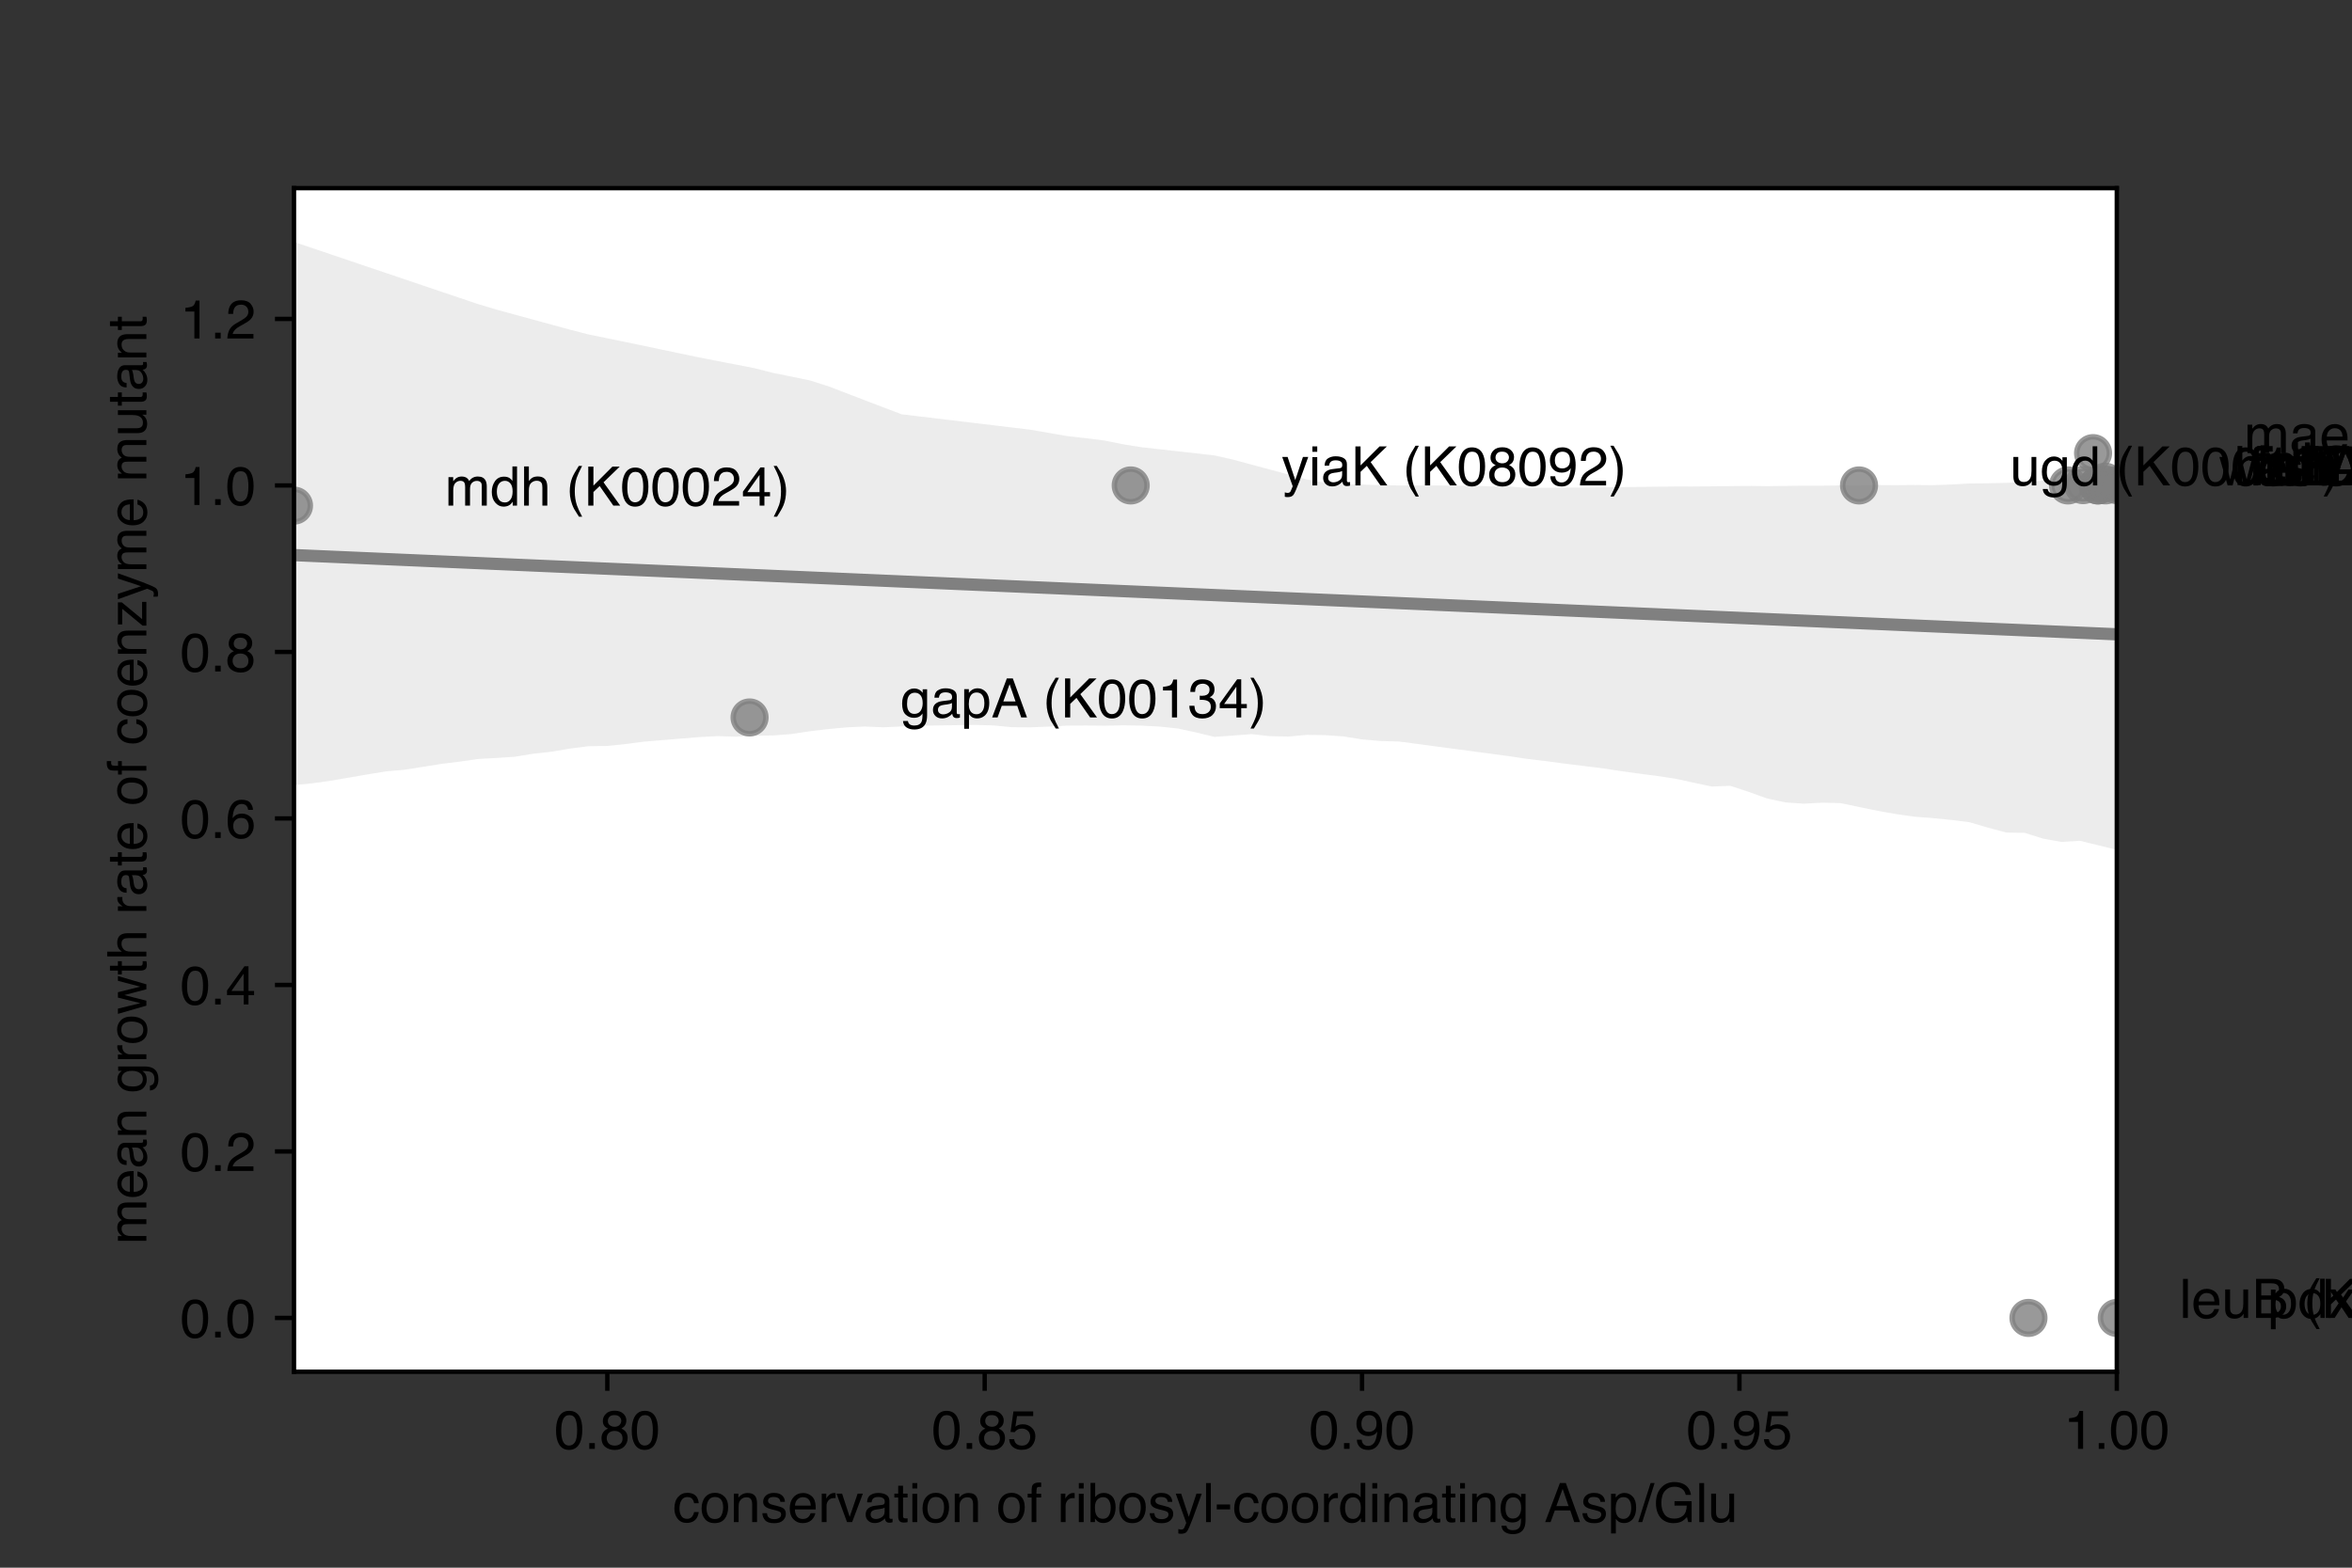 <?xml version="1.0" encoding="utf-8" standalone="no"?>
<!DOCTYPE svg PUBLIC "-//W3C//DTD SVG 1.1//EN"
  "http://www.w3.org/Graphics/SVG/1.1/DTD/svg11.dtd">
<!-- Created with matplotlib (https://matplotlib.org/) -->
<svg height="288pt" version="1.1" viewBox="0 0 432 288" width="432pt" xmlns="http://www.w3.org/2000/svg" xmlns:xlink="http://www.w3.org/1999/xlink">
 <rect x="0" y="0" width="432" height="288" fill="#333333" stroke="none"/>
 <defs>
  <style type="text/css">*{stroke-linecap:butt;stroke-linejoin:round;}</style>
 </defs>
 <g id="figure_1">
  <g id="patch_1">
   <path d="M 0 288 
L 432 288 
L 432 0 
L 0 0 
z
" style="fill:none;"/>
  </g>
  <g id="axes_1">
   <g id="patch_2">
    <path d="M 54 252 
L 388.8 252 
L 388.8 34.56 
L 54 34.56 
z
" style="fill:#ffffff;"/>
   </g>
   <g id="PathCollection_1">
    <defs>
     <path d="M 0 3 
C 0.796 3 1.559 2.684 2.121 2.121 
C 2.684 1.559 3 0.796 3 0 
C 3 -0.796 2.684 -1.559 2.121 -2.121 
C 1.559 -2.684 0.796 -3 0 -3 
C -0.796 -3 -1.559 -2.684 -2.121 -2.121 
C -2.684 -1.559 -3 -0.796 -3 0 
C -3 0.796 -2.684 1.559 -2.121 2.121 
C -1.559 2.684 -0.796 3 0 3 
z
" id="m569e6a3b0f" style="stroke:#808080;stroke-opacity:0.8;"/>
    </defs>
    <g clip-path="url(#p3d881f2837)">
     <use style="fill:#808080;fill-opacity:0.8;stroke:#808080;stroke-opacity:0.8;" x="372.575" xlink:href="#m569e6a3b0f" y="242.116"/>
     <use style="fill:#808080;fill-opacity:0.8;stroke:#808080;stroke-opacity:0.8;" x="385.334" xlink:href="#m569e6a3b0f" y="89.177"/>
     <use style="fill:#808080;fill-opacity:0.8;stroke:#808080;stroke-opacity:0.8;" x="385.334" xlink:href="#m569e6a3b0f" y="89.177"/>
     <use style="fill:#808080;fill-opacity:0.8;stroke:#808080;stroke-opacity:0.8;" x="388.8" xlink:href="#m569e6a3b0f" y="89.118"/>
     <use style="fill:#808080;fill-opacity:0.8;stroke:#808080;stroke-opacity:0.8;" x="384.441" xlink:href="#m569e6a3b0f" y="83.245"/>
     <use style="fill:#808080;fill-opacity:0.8;stroke:#808080;stroke-opacity:0.8;" x="386.734" xlink:href="#m569e6a3b0f" y="89.168"/>
     <use style="fill:#808080;fill-opacity:0.8;stroke:#808080;stroke-opacity:0.8;" x="137.674" xlink:href="#m569e6a3b0f" y="131.804"/>
     <use style="fill:#808080;fill-opacity:0.8;stroke:#808080;stroke-opacity:0.8;" x="382.607" xlink:href="#m569e6a3b0f" y="89.124"/>
     <use style="fill:#808080;fill-opacity:0.8;stroke:#808080;stroke-opacity:0.8;" x="341.455" xlink:href="#m569e6a3b0f" y="89.18"/>
     <use style="fill:#808080;fill-opacity:0.8;stroke:#808080;stroke-opacity:0.8;" x="388.8" xlink:href="#m569e6a3b0f" y="242.116"/>
     <use style="fill:#808080;fill-opacity:0.8;stroke:#808080;stroke-opacity:0.8;" x="54" xlink:href="#m569e6a3b0f" y="92.888"/>
     <use style="fill:#808080;fill-opacity:0.8;stroke:#808080;stroke-opacity:0.8;" x="207.68" xlink:href="#m569e6a3b0f" y="89.18"/>
     <use style="fill:#808080;fill-opacity:0.8;stroke:#808080;stroke-opacity:0.8;" x="386.664" xlink:href="#m569e6a3b0f" y="88.487"/>
     <use style="fill:#808080;fill-opacity:0.8;stroke:#808080;stroke-opacity:0.8;" x="379.837" xlink:href="#m569e6a3b0f" y="89.18"/>
    </g>
   </g>
   <g id="PolyCollection_1">
    <path clip-path="url(#p3d881f2837)" d="M 54 44.444 
L 54 144.231 
L 57.382 143.898 
L 60.764 143.42 
L 64.145 142.844 
L 67.527 142.262 
L 70.909 141.713 
L 74.291 141.413 
L 77.673 140.884 
L 81.055 140.334 
L 84.436 139.919 
L 87.818 139.427 
L 91.2 139.246 
L 94.582 139.016 
L 97.964 138.463 
L 101.345 138.092 
L 104.727 137.516 
L 108.109 137.085 
L 111.491 137.033 
L 114.873 136.699 
L 118.255 136.251 
L 121.636 135.971 
L 125.018 135.691 
L 128.4 135.411 
L 131.782 135.233 
L 135.164 135.339 
L 138.545 135.155 
L 141.927 135.117 
L 145.309 134.855 
L 148.691 134.345 
L 152.073 133.94 
L 155.455 133.63 
L 158.836 133.466 
L 162.218 133.614 
L 165.6 133.456 
L 168.982 133.315 
L 172.364 133.27 
L 175.745 133.223 
L 179.127 133.179 
L 182.509 133.273 
L 185.891 133.598 
L 189.273 133.618 
L 192.655 133.481 
L 196.036 133.308 
L 199.418 133.276 
L 202.8 133.322 
L 206.182 133.248 
L 209.564 133.296 
L 212.945 133.479 
L 216.327 133.83 
L 219.709 134.562 
L 223.091 135.375 
L 226.473 135.129 
L 229.855 134.86 
L 233.236 135.241 
L 236.618 135.315 
L 240 135.005 
L 243.382 135.053 
L 246.764 135.29 
L 250.145 135.831 
L 253.527 136.132 
L 256.909 136.221 
L 260.291 136.661 
L 263.673 137.116 
L 267.055 137.567 
L 270.436 138.017 
L 273.818 138.466 
L 277.2 138.921 
L 280.582 139.425 
L 283.964 139.829 
L 287.345 140.275 
L 290.727 140.697 
L 294.109 141.11 
L 297.491 141.623 
L 300.873 142.095 
L 304.255 142.534 
L 307.636 143.042 
L 311.018 143.77 
L 314.4 144.498 
L 317.782 144.36 
L 321.164 145.459 
L 324.545 146.682 
L 327.927 147.41 
L 331.309 147.646 
L 334.691 147.462 
L 338.073 147.542 
L 341.455 148.251 
L 344.836 148.951 
L 348.218 149.546 
L 351.6 150.031 
L 354.982 150.292 
L 358.364 150.624 
L 361.745 151.052 
L 365.127 152.047 
L 368.509 152.949 
L 371.891 153.005 
L 375.273 154.07 
L 378.655 154.669 
L 382.036 154.457 
L 385.418 155.293 
L 388.8 156.129 
L 388.8 86.978 
L 388.8 86.978 
L 385.418 87.493 
L 382.036 87.803 
L 378.655 88.117 
L 375.273 88.299 
L 371.891 88.545 
L 368.509 88.706 
L 365.127 88.78 
L 361.745 88.825 
L 358.364 89.008 
L 354.982 89.132 
L 351.6 89.101 
L 348.218 89.13 
L 344.836 89.109 
L 341.455 89.181 
L 338.073 89.183 
L 334.691 89.221 
L 331.309 89.225 
L 327.927 89.269 
L 324.545 89.313 
L 321.164 89.267 
L 317.782 89.305 
L 314.4 89.342 
L 311.018 89.379 
L 307.636 89.376 
L 304.255 89.414 
L 300.873 89.455 
L 297.491 89.493 
L 294.109 89.527 
L 290.727 89.565 
L 287.345 89.571 
L 283.964 89.61 
L 280.582 89.647 
L 277.2 89.372 
L 273.818 89.353 
L 270.436 89.217 
L 267.055 89.227 
L 263.673 89.175 
L 260.291 89.176 
L 256.909 89.178 
L 253.527 89.132 
L 250.145 89.019 
L 246.764 88.95 
L 243.382 88.689 
L 240 88.078 
L 236.618 87.167 
L 233.236 86.257 
L 229.855 85.346 
L 226.473 84.436 
L 223.091 83.673 
L 219.709 83.286 
L 216.327 82.907 
L 212.945 82.528 
L 209.564 82.149 
L 206.182 81.599 
L 202.8 80.916 
L 199.418 80.499 
L 196.036 80.115 
L 192.655 79.533 
L 189.273 78.944 
L 185.891 78.539 
L 182.509 78.133 
L 179.127 77.728 
L 175.745 77.322 
L 172.364 76.917 
L 168.982 76.511 
L 165.6 76.106 
L 162.218 74.824 
L 158.836 73.529 
L 155.455 72.234 
L 152.073 70.938 
L 148.691 69.87 
L 145.309 69.178 
L 141.927 68.49 
L 138.545 67.629 
L 135.164 66.975 
L 131.782 66.322 
L 128.4 65.663 
L 125.018 64.954 
L 121.636 64.245 
L 118.255 63.536 
L 114.873 62.827 
L 111.491 62.135 
L 108.109 61.443 
L 104.727 60.574 
L 101.345 59.651 
L 97.964 58.728 
L 94.582 57.805 
L 91.2 56.882 
L 87.818 55.872 
L 84.436 54.729 
L 81.055 53.586 
L 77.673 52.444 
L 74.291 51.301 
L 70.909 50.158 
L 67.527 49.015 
L 64.145 47.872 
L 60.764 46.729 
L 57.382 45.586 
L 54 44.444 
z
" style="fill:#808080;fill-opacity:0.15;"/>
   </g>
   <g id="matplotlib.axis_1">
    <g id="xtick_1">
     <g id="line2d_1">
      <defs>
       <path d="M 0 0 
L 0 3.5 
" id="m78aa539a6d" style="stroke:#000000;stroke-width:0.8;"/>
      </defs>
      <g>
       <use style="stroke:#000000;stroke-width:0.8;" x="111.547" xlink:href="#m78aa539a6d" y="252"/>
      </g>
     </g>
     <g id="text_1">
      <!-- 0.80 -->
      <g transform="translate(101.817 266.173)scale(0.1 -0.1)">
       <defs>
        <path d="M 27.047 69.922 
Q 40.625 69.922 46.688 58.734 
Q 51.375 50.094 51.375 35.062 
Q 51.375 20.797 47.125 11.469 
Q 40.969 -1.906 27 -1.906 
Q 14.406 -1.906 8.25 9.031 
Q 3.125 18.172 3.125 33.547 
Q 3.125 45.453 6.203 54 
Q 11.969 69.922 27.047 69.922 
z
M 26.953 6.109 
Q 33.797 6.109 37.844 12.156 
Q 41.891 18.219 41.891 34.719 
Q 41.891 46.625 38.953 54.312 
Q 36.031 62.016 27.594 62.016 
Q 19.828 62.016 16.234 54.703 
Q 12.641 47.406 12.641 33.203 
Q 12.641 22.516 14.938 16.016 
Q 18.453 6.109 26.953 6.109 
z
" id="Helvetica-48"/>
        <path d="M 8.547 10.641 
L 18.75 10.641 
L 18.75 0 
L 8.547 0 
z
" id="Helvetica-46"/>
        <path d="M 27.203 40.625 
Q 33.016 40.625 36.281 43.875 
Q 39.547 47.125 39.547 51.609 
Q 39.547 55.516 36.422 58.781 
Q 33.297 62.062 26.906 62.062 
Q 20.562 62.062 17.719 58.781 
Q 14.891 55.516 14.891 51.125 
Q 14.891 46.188 18.547 43.406 
Q 22.219 40.625 27.203 40.625 
z
M 27.734 6 
Q 33.844 6 37.859 9.297 
Q 41.891 12.594 41.891 19.141 
Q 41.891 25.922 37.734 29.438 
Q 33.594 32.953 27.094 32.953 
Q 20.797 32.953 16.812 29.359 
Q 12.844 25.781 12.844 19.438 
Q 12.844 13.969 16.484 9.984 
Q 20.125 6 27.734 6 
z
M 15.234 37.25 
Q 11.578 38.812 9.516 40.922 
Q 5.672 44.828 5.672 51.078 
Q 5.672 58.891 11.328 64.5 
Q 17 70.125 27.391 70.125 
Q 37.453 70.125 43.156 64.812 
Q 48.875 59.516 48.875 52.438 
Q 48.875 45.906 45.562 41.844 
Q 43.703 39.547 39.797 37.359 
Q 44.141 35.359 46.625 32.766 
Q 51.266 27.875 51.266 20.062 
Q 51.266 10.844 45.062 4.422 
Q 38.875 -2 27.547 -2 
Q 17.328 -2 10.266 3.531 
Q 3.219 9.078 3.219 19.625 
Q 3.219 25.828 6.25 30.344 
Q 9.281 34.859 15.234 37.25 
z
" id="Helvetica-56"/>
       </defs>
       <use xlink:href="#Helvetica-48"/>
       <use x="55.615" xlink:href="#Helvetica-46"/>
       <use x="83.398" xlink:href="#Helvetica-56"/>
       <use x="139.014" xlink:href="#Helvetica-48"/>
      </g>
     </g>
    </g>
    <g id="xtick_2">
     <g id="line2d_2">
      <g>
       <use style="stroke:#000000;stroke-width:0.8;" x="180.86" xlink:href="#m78aa539a6d" y="252"/>
      </g>
     </g>
     <g id="text_2">
      <!-- 0.85 -->
      <g transform="translate(171.13 266.173)scale(0.1 -0.1)">
       <defs>
        <path d="M 12.359 17.828 
Q 13.234 10.297 19.344 7.422 
Q 22.469 5.953 26.562 5.953 
Q 34.375 5.953 38.125 10.938 
Q 41.891 15.922 41.891 21.969 
Q 41.891 29.297 37.422 33.297 
Q 32.953 37.312 26.703 37.312 
Q 22.172 37.312 18.922 35.547 
Q 15.672 33.797 13.375 30.672 
L 5.766 31.109 
L 11.078 68.75 
L 47.406 68.75 
L 47.406 60.25 
L 17.672 60.25 
L 14.703 40.828 
Q 17.141 42.672 19.344 43.609 
Q 23.25 45.219 28.375 45.219 
Q 37.984 45.219 44.672 39.016 
Q 51.375 32.812 51.375 23.297 
Q 51.375 13.375 45.234 5.797 
Q 39.109 -1.766 25.688 -1.766 
Q 17.141 -1.766 10.562 3.047 
Q 4 7.859 3.219 17.828 
z
" id="Helvetica-53"/>
       </defs>
       <use xlink:href="#Helvetica-48"/>
       <use x="55.615" xlink:href="#Helvetica-46"/>
       <use x="83.398" xlink:href="#Helvetica-56"/>
       <use x="139.014" xlink:href="#Helvetica-53"/>
      </g>
     </g>
    </g>
    <g id="xtick_3">
     <g id="line2d_3">
      <g>
       <use style="stroke:#000000;stroke-width:0.8;" x="250.174" xlink:href="#m78aa539a6d" y="252"/>
      </g>
     </g>
     <g id="text_3">
      <!-- 0.90 -->
      <g transform="translate(240.443 266.173)scale(0.1 -0.1)">
       <defs>
        <path d="M 13.281 16.891 
Q 13.672 9.625 18.891 6.844 
Q 21.578 5.375 24.953 5.375 
Q 31.25 5.375 35.688 10.625 
Q 40.141 15.875 42 31.938 
Q 39.062 27.297 34.734 25.406 
Q 30.422 23.531 25.438 23.531 
Q 15.328 23.531 9.438 29.828 
Q 3.562 36.141 3.562 46.047 
Q 3.562 55.562 9.375 62.781 
Q 15.188 70.016 26.516 70.016 
Q 41.797 70.016 47.609 56.25 
Q 50.828 48.688 50.828 37.312 
Q 50.828 24.469 46.969 14.547 
Q 40.578 -1.953 25.297 -1.953 
Q 15.047 -1.953 9.719 3.422 
Q 4.391 8.797 4.391 16.891 
z
M 26.609 31.25 
Q 31.844 31.25 36.156 34.688 
Q 40.484 38.141 40.484 46.734 
Q 40.484 54.438 36.594 58.219 
Q 32.719 62.016 26.703 62.016 
Q 20.266 62.016 16.484 57.688 
Q 12.703 53.375 12.703 46.141 
Q 12.703 39.312 16.016 35.281 
Q 19.344 31.25 26.609 31.25 
z
" id="Helvetica-57"/>
       </defs>
       <use xlink:href="#Helvetica-48"/>
       <use x="55.615" xlink:href="#Helvetica-46"/>
       <use x="83.398" xlink:href="#Helvetica-57"/>
       <use x="139.014" xlink:href="#Helvetica-48"/>
      </g>
     </g>
    </g>
    <g id="xtick_4">
     <g id="line2d_4">
      <g>
       <use style="stroke:#000000;stroke-width:0.8;" x="319.487" xlink:href="#m78aa539a6d" y="252"/>
      </g>
     </g>
     <g id="text_4">
      <!-- 0.95 -->
      <g transform="translate(309.756 266.173)scale(0.1 -0.1)">
       <use xlink:href="#Helvetica-48"/>
       <use x="55.615" xlink:href="#Helvetica-46"/>
       <use x="83.398" xlink:href="#Helvetica-57"/>
       <use x="139.014" xlink:href="#Helvetica-53"/>
      </g>
     </g>
    </g>
    <g id="xtick_5">
     <g id="line2d_5">
      <g>
       <use style="stroke:#000000;stroke-width:0.8;" x="388.8" xlink:href="#m78aa539a6d" y="252"/>
      </g>
     </g>
     <g id="text_5">
      <!-- 1.00 -->
      <g transform="translate(379.07 266.173)scale(0.1 -0.1)">
       <defs>
        <path d="M 9.578 49.516 
L 9.578 56.25 
Q 19.094 57.172 22.844 59.344 
Q 26.609 61.531 28.469 69.625 
L 35.406 69.625 
L 35.406 0 
L 26.031 0 
L 26.031 49.516 
z
" id="Helvetica-49"/>
       </defs>
       <use xlink:href="#Helvetica-49"/>
       <use x="55.615" xlink:href="#Helvetica-46"/>
       <use x="83.398" xlink:href="#Helvetica-48"/>
       <use x="139.014" xlink:href="#Helvetica-48"/>
      </g>
     </g>
    </g>
    <g id="text_6">
     <!-- conservation of ribosyl-coordinating Asp/Glu -->
     <g transform="translate(123.579 279.627)scale(0.1 -0.1)">
      <defs>
       <path d="M 26.609 53.812 
Q 35.453 53.812 40.984 49.516 
Q 46.531 45.219 47.656 34.719 
L 39.109 34.719 
Q 38.328 39.547 35.547 42.75 
Q 32.766 45.953 26.609 45.953 
Q 18.219 45.953 14.594 37.75 
Q 12.25 32.422 12.25 24.609 
Q 12.25 16.75 15.562 11.375 
Q 18.891 6 26.031 6 
Q 31.5 6 34.688 9.344 
Q 37.891 12.703 39.109 18.5 
L 47.656 18.5 
Q 46.188 8.109 40.328 3.297 
Q 34.469 -1.516 25.344 -1.516 
Q 15.094 -1.516 8.984 5.984 
Q 2.875 13.484 2.875 24.703 
Q 2.875 38.484 9.562 46.141 
Q 16.266 53.812 26.609 53.812 
z
M 25.25 53.562 
z
" id="Helvetica-99"/>
       <path d="M 27.203 5.672 
Q 35.938 5.672 39.188 12.281 
Q 42.438 18.891 42.438 27 
Q 42.438 34.328 40.094 38.922 
Q 36.375 46.141 27.297 46.141 
Q 19.234 46.141 15.578 39.984 
Q 11.922 33.844 11.922 25.141 
Q 11.922 16.797 15.578 11.234 
Q 19.234 5.672 27.203 5.672 
z
M 27.547 53.812 
Q 37.641 53.812 44.625 47.062 
Q 51.609 40.328 51.609 27.25 
Q 51.609 14.594 45.453 6.344 
Q 39.312 -1.906 26.375 -1.906 
Q 15.578 -1.906 9.219 5.391 
Q 2.875 12.703 2.875 25 
Q 2.875 38.188 9.562 46 
Q 16.266 53.812 27.547 53.812 
z
M 27.25 53.562 
z
" id="Helvetica-111"/>
       <path d="M 6.453 52.297 
L 14.797 52.297 
L 14.797 44.875 
Q 18.5 49.469 22.656 51.469 
Q 26.812 53.469 31.891 53.469 
Q 43.016 53.469 46.922 45.703 
Q 49.078 41.453 49.078 33.547 
L 49.078 0 
L 40.141 0 
L 40.141 32.953 
Q 40.141 37.75 38.719 40.672 
Q 36.375 45.562 30.219 45.562 
Q 27.094 45.562 25.094 44.922 
Q 21.484 43.844 18.75 40.625 
Q 16.547 38.031 15.891 35.266 
Q 15.234 32.516 15.234 27.391 
L 15.234 0 
L 6.453 0 
z
M 27.094 53.562 
z
" id="Helvetica-110"/>
       <path d="M 11.672 16.406 
Q 12.062 12.016 13.875 9.672 
Q 17.188 5.422 25.391 5.422 
Q 30.281 5.422 33.984 7.547 
Q 37.703 9.672 37.703 14.109 
Q 37.703 17.484 34.719 19.234 
Q 32.812 20.312 27.203 21.734 
L 20.219 23.484 
Q 13.531 25.141 10.359 27.203 
Q 4.688 30.766 4.688 37.062 
Q 4.688 44.484 10.031 49.062 
Q 15.375 53.656 24.422 53.656 
Q 36.234 53.656 41.453 46.734 
Q 44.734 42.328 44.625 37.25 
L 36.328 37.25 
Q 36.078 40.234 34.234 42.672 
Q 31.203 46.141 23.734 46.141 
Q 18.75 46.141 16.188 44.234 
Q 13.625 42.328 13.625 39.203 
Q 13.625 35.797 17 33.734 
Q 18.953 32.516 22.75 31.594 
L 28.562 30.172 
Q 38.031 27.875 41.266 25.734 
Q 46.391 22.359 46.391 15.141 
Q 46.391 8.156 41.094 3.078 
Q 35.797 -2 24.953 -2 
Q 13.281 -2 8.422 3.297 
Q 3.562 8.594 3.219 16.406 
z
M 24.656 53.562 
z
" id="Helvetica-115"/>
       <path d="M 28.219 53.469 
Q 33.797 53.469 39.016 50.859 
Q 44.234 48.25 46.969 44.094 
Q 49.609 40.141 50.484 34.859 
Q 51.266 31.25 51.266 23.344 
L 12.938 23.344 
Q 13.188 15.375 16.703 10.562 
Q 20.219 5.766 27.594 5.766 
Q 34.469 5.766 38.578 10.297 
Q 40.922 12.938 41.891 16.406 
L 50.531 16.406 
Q 50.203 13.531 48.266 9.984 
Q 46.344 6.453 43.953 4.203 
Q 39.938 0.297 34.031 -1.078 
Q 30.859 -1.859 26.859 -1.859 
Q 17.094 -1.859 10.297 5.25 
Q 3.516 12.359 3.516 25.141 
Q 3.516 37.75 10.344 45.609 
Q 17.188 53.469 28.219 53.469 
z
M 42.234 30.328 
Q 41.703 36.031 39.75 39.453 
Q 36.141 45.797 27.688 45.797 
Q 21.625 45.797 17.516 41.422 
Q 13.422 37.062 13.188 30.328 
z
M 27.391 53.562 
z
" id="Helvetica-101"/>
       <path d="M 6.688 52.297 
L 15.047 52.297 
L 15.047 43.266 
Q 16.062 45.906 20.062 49.688 
Q 24.078 53.469 29.297 53.469 
Q 29.547 53.469 30.125 53.422 
Q 30.719 53.375 32.125 53.219 
L 32.125 43.953 
Q 31.344 44.094 30.688 44.141 
Q 30.031 44.188 29.25 44.188 
Q 22.609 44.188 19.047 39.906 
Q 15.484 35.641 15.484 30.078 
L 15.484 0 
L 6.688 0 
z
" id="Helvetica-114"/>
       <path d="M 10.75 52.297 
L 24.703 9.719 
L 39.312 52.297 
L 48.922 52.297 
L 29.203 0 
L 19.828 0 
L 0.531 52.297 
z
" id="Helvetica-118"/>
       <path d="M 13.188 13.922 
Q 13.188 10.109 15.969 7.906 
Q 18.75 5.719 22.562 5.719 
Q 27.203 5.719 31.547 7.859 
Q 38.875 11.422 38.875 19.531 
L 38.875 26.609 
Q 37.25 25.594 34.703 24.906 
Q 32.172 24.219 29.734 23.922 
L 24.422 23.25 
Q 19.625 22.609 17.234 21.234 
Q 13.188 18.953 13.188 13.922 
z
M 34.469 31.688 
Q 37.5 32.078 38.531 34.234 
Q 39.109 35.406 39.109 37.594 
Q 39.109 42.094 35.906 44.109 
Q 32.719 46.141 26.766 46.141 
Q 19.875 46.141 17 42.438 
Q 15.375 40.375 14.891 36.328 
L 6.688 36.328 
Q 6.938 46 12.969 49.781 
Q 19 53.562 26.953 53.562 
Q 36.188 53.562 41.938 50.047 
Q 47.656 46.531 47.656 39.109 
L 47.656 8.984 
Q 47.656 7.625 48.219 6.781 
Q 48.781 5.953 50.594 5.953 
Q 51.172 5.953 51.906 6.031 
Q 52.641 6.109 53.469 6.25 
L 53.469 -0.25 
Q 51.422 -0.828 50.344 -0.969 
Q 49.266 -1.125 47.406 -1.125 
Q 42.875 -1.125 40.828 2.094 
Q 39.75 3.812 39.312 6.938 
Q 36.625 3.422 31.594 0.828 
Q 26.562 -1.766 20.516 -1.766 
Q 13.234 -1.766 8.609 2.656 
Q 4 7.078 4 13.719 
Q 4 21 8.547 25 
Q 13.094 29 20.453 29.938 
z
M 27.203 53.562 
z
" id="Helvetica-97"/>
       <path d="M 8.203 66.891 
L 17.094 66.891 
L 17.094 52.297 
L 25.438 52.297 
L 25.438 45.125 
L 17.094 45.125 
L 17.094 10.984 
Q 17.094 8.25 18.953 7.328 
Q 19.969 6.781 22.359 6.781 
Q 23 6.781 23.734 6.812 
Q 24.469 6.844 25.438 6.938 
L 25.438 0 
Q 23.922 -0.438 22.281 -0.625 
Q 20.656 -0.828 18.75 -0.828 
Q 12.594 -0.828 10.391 2.312 
Q 8.203 5.469 8.203 10.5 
L 8.203 45.125 
L 1.125 45.125 
L 1.125 52.297 
L 8.203 52.297 
z
" id="Helvetica-116"/>
       <path d="M 6.453 52.047 
L 15.375 52.047 
L 15.375 0 
L 6.453 0 
z
M 6.453 71.734 
L 15.375 71.734 
L 15.375 61.766 
L 6.453 61.766 
z
" id="Helvetica-105"/>
       <path id="Helvetica-32"/>
       <path d="M 8.641 60.25 
Q 8.844 65.719 10.547 68.266 
Q 13.625 72.75 22.406 72.75 
Q 23.25 72.75 24.125 72.703 
Q 25 72.656 26.125 72.562 
L 26.125 64.547 
Q 24.75 64.656 24.141 64.672 
Q 23.531 64.703 23 64.703 
Q 19 64.703 18.219 62.625 
Q 17.438 60.547 17.438 52.047 
L 26.125 52.047 
L 26.125 45.125 
L 17.328 45.125 
L 17.328 0 
L 8.641 0 
L 8.641 45.125 
L 1.375 45.125 
L 1.375 52.047 
L 8.641 52.047 
L 8.641 60.25 
z
" id="Helvetica-102"/>
       <path d="M 5.766 71.969 
L 14.312 71.969 
L 14.312 45.953 
Q 17.188 49.703 21.188 51.672 
Q 25.203 53.656 29.891 53.656 
Q 39.656 53.656 45.734 46.938 
Q 51.812 40.234 51.812 27.156 
Q 51.812 14.75 45.797 6.547 
Q 39.797 -1.656 29.156 -1.656 
Q 23.188 -1.656 19.094 1.219 
Q 16.656 2.938 13.875 6.688 
L 13.875 0 
L 5.766 0 
z
M 28.609 6.109 
Q 35.75 6.109 39.281 11.766 
Q 42.828 17.438 42.828 26.703 
Q 42.828 34.969 39.281 40.375 
Q 35.75 45.797 28.859 45.797 
Q 22.859 45.797 18.328 41.359 
Q 13.812 36.922 13.812 26.703 
Q 13.812 19.344 15.672 14.75 
Q 19.141 6.109 28.609 6.109 
z
" id="Helvetica-98"/>
       <path d="M 39.109 52.297 
L 48.828 52.297 
Q 46.969 47.266 40.578 29.344 
Q 35.797 15.875 32.562 7.375 
Q 24.953 -12.641 21.828 -17.031 
Q 18.703 -21.438 11.078 -21.438 
Q 9.234 -21.438 8.234 -21.281 
Q 7.234 -21.141 5.766 -20.75 
L 5.766 -12.75 
Q 8.062 -13.375 9.078 -13.516 
Q 10.109 -13.672 10.891 -13.672 
Q 13.328 -13.672 14.469 -12.859 
Q 15.625 -12.062 16.406 -10.891 
Q 16.656 -10.5 18.156 -6.875 
Q 19.672 -3.266 20.359 -1.516 
L 1.031 52.297 
L 10.984 52.297 
L 25 9.719 
z
M 24.953 53.562 
z
" id="Helvetica-121"/>
       <path d="M 6.688 71.734 
L 15.484 71.734 
L 15.484 0 
L 6.688 0 
z
" id="Helvetica-108"/>
       <path d="M 4.156 32.375 
L 28.656 32.375 
L 28.656 23.344 
L 4.156 23.344 
z
" id="Helvetica-45"/>
       <path d="M 12.016 25.531 
Q 12.016 17.141 15.578 11.469 
Q 19.141 5.812 27 5.812 
Q 33.109 5.812 37.031 11.062 
Q 40.969 16.312 40.969 26.125 
Q 40.969 36.031 36.906 40.797 
Q 32.859 45.562 26.906 45.562 
Q 20.266 45.562 16.141 40.484 
Q 12.016 35.406 12.016 25.531 
z
M 25.25 53.219 
Q 31.25 53.219 35.297 50.688 
Q 37.641 49.219 40.625 45.562 
L 40.625 71.969 
L 49.078 71.969 
L 49.078 0 
L 41.156 0 
L 41.156 7.281 
Q 38.094 2.438 33.891 0.281 
Q 29.688 -1.859 24.266 -1.859 
Q 15.531 -1.859 9.125 5.484 
Q 2.734 12.844 2.734 25.047 
Q 2.734 36.469 8.562 44.844 
Q 14.406 53.219 25.25 53.219 
z
" id="Helvetica-100"/>
       <path d="M 24.906 53.219 
Q 31.062 53.219 35.641 50.203 
Q 38.141 48.484 40.719 45.219 
L 40.719 51.812 
L 48.828 51.812 
L 48.828 4.25 
Q 48.828 -5.719 45.906 -11.469 
Q 40.438 -22.125 25.25 -22.125 
Q 16.797 -22.125 11.031 -18.328 
Q 5.281 -14.547 4.594 -6.5 
L 13.531 -6.5 
Q 14.156 -10.016 16.062 -11.922 
Q 19.047 -14.844 25.438 -14.844 
Q 35.547 -14.844 38.672 -7.719 
Q 40.531 -3.516 40.375 7.281 
Q 37.75 3.266 34.031 1.312 
Q 30.328 -0.641 24.219 -0.641 
Q 15.719 -0.641 9.344 5.391 
Q 2.984 11.422 2.984 25.344 
Q 2.984 38.484 9.406 45.844 
Q 15.828 53.219 24.906 53.219 
z
M 40.719 26.375 
Q 40.719 36.078 36.719 40.766 
Q 32.719 45.453 26.516 45.453 
Q 17.234 45.453 13.812 36.766 
Q 12.016 32.125 12.016 24.609 
Q 12.016 15.766 15.594 11.156 
Q 19.188 6.547 25.25 6.547 
Q 34.719 6.547 38.578 15.094 
Q 40.719 19.922 40.719 26.375 
z
M 25.922 53.562 
z
" id="Helvetica-103"/>
       <path d="M 44.438 29.391 
L 33.547 61.078 
L 21.969 29.391 
z
M 28.469 71.734 
L 39.453 71.734 
L 65.484 0 
L 54.828 0 
L 47.562 21.484 
L 19.188 21.484 
L 11.422 0 
L 1.469 0 
z
" id="Helvetica-65"/>
       <path d="M 28.516 5.906 
Q 34.672 5.906 38.75 11.062 
Q 42.828 16.219 42.828 26.469 
Q 42.828 32.719 41.016 37.203 
Q 37.594 45.844 28.516 45.844 
Q 19.391 45.844 16.016 36.719 
Q 14.203 31.844 14.203 24.312 
Q 14.203 18.266 16.016 14.016 
Q 19.438 5.906 28.516 5.906 
z
M 5.766 52.047 
L 14.312 52.047 
L 14.312 45.125 
Q 16.938 48.688 20.062 50.641 
Q 24.516 53.562 30.516 53.562 
Q 39.406 53.562 45.609 46.75 
Q 51.812 39.938 51.812 27.297 
Q 51.812 10.203 42.875 2.875 
Q 37.203 -1.766 29.688 -1.766 
Q 23.781 -1.766 19.781 0.828 
Q 17.438 2.297 14.547 5.859 
L 14.547 -20.844 
L 5.766 -20.844 
z
" id="Helvetica-112"/>
       <path d="M 22.75 71.734 
L 30.172 71.734 
L 7.422 0 
L 0 0 
z
" id="Helvetica-47"/>
       <path d="M 38.625 73.578 
Q 48.734 73.578 56.109 69.672 
Q 66.797 64.062 69.188 50 
L 59.578 50 
Q 57.812 57.859 52.297 61.453 
Q 46.781 65.047 38.375 65.047 
Q 28.422 65.047 21.609 57.562 
Q 14.797 50.094 14.797 35.297 
Q 14.797 22.516 20.406 14.484 
Q 26.031 6.453 38.719 6.453 
Q 48.438 6.453 54.812 12.078 
Q 61.188 17.719 61.328 30.328 
L 38.875 30.328 
L 38.875 38.375 
L 70.359 38.375 
L 70.359 0 
L 64.109 0 
L 61.766 9.234 
Q 56.844 3.812 53.031 1.703 
Q 46.625 -1.906 36.766 -1.906 
Q 24.031 -1.906 14.844 6.344 
Q 4.828 16.703 4.828 34.766 
Q 4.828 52.781 14.594 63.422 
Q 23.875 73.578 38.625 73.578 
z
M 37.016 73.688 
z
" id="Helvetica-71"/>
       <path d="M 15.234 52.297 
L 15.234 17.578 
Q 15.234 13.578 16.5 11.031 
Q 18.844 6.344 25.25 6.344 
Q 34.422 6.344 37.75 14.547 
Q 39.547 18.953 39.547 26.609 
L 39.547 52.297 
L 48.344 52.297 
L 48.344 0 
L 40.047 0 
L 40.141 7.719 
Q 38.422 4.734 35.891 2.688 
Q 30.859 -1.422 23.688 -1.422 
Q 12.5 -1.422 8.453 6.062 
Q 6.25 10.062 6.25 16.75 
L 6.25 52.297 
z
M 27.297 53.562 
z
" id="Helvetica-117"/>
      </defs>
      <use xlink:href="#Helvetica-99"/>
      <use x="50" xlink:href="#Helvetica-111"/>
      <use x="105.615" xlink:href="#Helvetica-110"/>
      <use x="161.23" xlink:href="#Helvetica-115"/>
      <use x="211.23" xlink:href="#Helvetica-101"/>
      <use x="266.846" xlink:href="#Helvetica-114"/>
      <use x="300.146" xlink:href="#Helvetica-118"/>
      <use x="350.146" xlink:href="#Helvetica-97"/>
      <use x="405.762" xlink:href="#Helvetica-116"/>
      <use x="433.545" xlink:href="#Helvetica-105"/>
      <use x="455.762" xlink:href="#Helvetica-111"/>
      <use x="511.377" xlink:href="#Helvetica-110"/>
      <use x="566.992" xlink:href="#Helvetica-32"/>
      <use x="594.775" xlink:href="#Helvetica-111"/>
      <use x="650.391" xlink:href="#Helvetica-102"/>
      <use x="678.174" xlink:href="#Helvetica-32"/>
      <use x="705.957" xlink:href="#Helvetica-114"/>
      <use x="739.258" xlink:href="#Helvetica-105"/>
      <use x="761.475" xlink:href="#Helvetica-98"/>
      <use x="817.09" xlink:href="#Helvetica-111"/>
      <use x="872.705" xlink:href="#Helvetica-115"/>
      <use x="922.705" xlink:href="#Helvetica-121"/>
      <use x="972.705" xlink:href="#Helvetica-108"/>
      <use x="994.922" xlink:href="#Helvetica-45"/>
      <use x="1028.223" xlink:href="#Helvetica-99"/>
      <use x="1078.223" xlink:href="#Helvetica-111"/>
      <use x="1133.838" xlink:href="#Helvetica-111"/>
      <use x="1189.453" xlink:href="#Helvetica-114"/>
      <use x="1222.754" xlink:href="#Helvetica-100"/>
      <use x="1278.369" xlink:href="#Helvetica-105"/>
      <use x="1300.586" xlink:href="#Helvetica-110"/>
      <use x="1356.201" xlink:href="#Helvetica-97"/>
      <use x="1411.816" xlink:href="#Helvetica-116"/>
      <use x="1439.6" xlink:href="#Helvetica-105"/>
      <use x="1461.816" xlink:href="#Helvetica-110"/>
      <use x="1517.432" xlink:href="#Helvetica-103"/>
      <use x="1573.047" xlink:href="#Helvetica-32"/>
      <use x="1600.83" xlink:href="#Helvetica-65"/>
      <use x="1667.529" xlink:href="#Helvetica-115"/>
      <use x="1717.529" xlink:href="#Helvetica-112"/>
      <use x="1773.145" xlink:href="#Helvetica-47"/>
      <use x="1800.928" xlink:href="#Helvetica-71"/>
      <use x="1878.711" xlink:href="#Helvetica-108"/>
      <use x="1900.928" xlink:href="#Helvetica-117"/>
     </g>
    </g>
   </g>
   <g id="matplotlib.axis_2">
    <g id="ytick_1">
     <g id="line2d_6">
      <defs>
       <path d="M 0 0 
L -3.5 0 
" id="m2520eae52a" style="stroke:#000000;stroke-width:0.8;"/>
      </defs>
      <g>
       <use style="stroke:#000000;stroke-width:0.8;" x="54" xlink:href="#m2520eae52a" y="242.116"/>
      </g>
     </g>
     <g id="text_7">
      <!-- 0.0 -->
      <g transform="translate(33.1 245.703)scale(0.1 -0.1)">
       <use xlink:href="#Helvetica-48"/>
       <use x="55.615" xlink:href="#Helvetica-46"/>
       <use x="83.398" xlink:href="#Helvetica-48"/>
      </g>
     </g>
    </g>
    <g id="ytick_2">
     <g id="line2d_7">
      <g>
       <use style="stroke:#000000;stroke-width:0.8;" x="54" xlink:href="#m2520eae52a" y="211.529"/>
      </g>
     </g>
     <g id="text_8">
      <!-- 0.2 -->
      <g transform="translate(33.1 215.116)scale(0.1 -0.1)">
       <defs>
        <path d="M 3.125 0 
Q 3.609 9.031 6.859 15.719 
Q 10.109 22.406 19.531 27.875 
L 28.906 33.297 
Q 35.203 36.969 37.75 39.547 
Q 41.75 43.609 41.75 48.828 
Q 41.75 54.938 38.078 58.516 
Q 34.422 62.109 28.328 62.109 
Q 19.281 62.109 15.828 55.281 
Q 13.969 51.609 13.766 45.125 
L 4.828 45.125 
Q 4.984 54.25 8.203 60.016 
Q 13.922 70.172 28.375 70.172 
Q 40.375 70.172 45.922 63.672 
Q 51.469 57.172 51.469 49.219 
Q 51.469 40.828 45.562 34.859 
Q 42.141 31.391 33.297 26.469 
L 26.609 22.75 
Q 21.828 20.125 19.094 17.719 
Q 14.203 13.484 12.938 8.297 
L 51.125 8.297 
L 51.125 0 
L 3.125 0 
z
" id="Helvetica-50"/>
       </defs>
       <use xlink:href="#Helvetica-48"/>
       <use x="55.615" xlink:href="#Helvetica-46"/>
       <use x="83.398" xlink:href="#Helvetica-50"/>
      </g>
     </g>
    </g>
    <g id="ytick_3">
     <g id="line2d_8">
      <g>
       <use style="stroke:#000000;stroke-width:0.8;" x="54" xlink:href="#m2520eae52a" y="180.942"/>
      </g>
     </g>
     <g id="text_9">
      <!-- 0.4 -->
      <g transform="translate(33.1 184.529)scale(0.1 -0.1)">
       <defs>
        <path d="M 33.062 24.75 
L 33.062 56.453 
L 10.641 24.75 
z
M 33.203 0 
L 33.203 17.094 
L 2.547 17.094 
L 2.547 25.688 
L 34.578 70.125 
L 42 70.125 
L 42 24.75 
L 52.297 24.75 
L 52.297 17.094 
L 42 17.094 
L 42 0 
z
" id="Helvetica-52"/>
       </defs>
       <use xlink:href="#Helvetica-48"/>
       <use x="55.615" xlink:href="#Helvetica-46"/>
       <use x="83.398" xlink:href="#Helvetica-52"/>
      </g>
     </g>
    </g>
    <g id="ytick_4">
     <g id="line2d_9">
      <g>
       <use style="stroke:#000000;stroke-width:0.8;" x="54" xlink:href="#m2520eae52a" y="150.355"/>
      </g>
     </g>
     <g id="text_10">
      <!-- 0.6 -->
      <g transform="translate(33.1 153.942)scale(0.1 -0.1)">
       <defs>
        <path d="M 29.25 70.219 
Q 40.969 70.219 45.578 64.141 
Q 50.203 58.062 50.203 51.609 
L 41.5 51.609 
Q 40.719 55.766 39.016 58.109 
Q 35.844 62.5 29.391 62.5 
Q 22.016 62.5 17.672 55.688 
Q 13.328 48.875 12.844 36.188 
Q 15.875 40.625 20.453 42.828 
Q 24.656 44.781 29.828 44.781 
Q 38.625 44.781 45.156 39.156 
Q 51.703 33.547 51.703 22.406 
Q 51.703 12.891 45.5 5.531 
Q 39.312 -1.812 27.828 -1.812 
Q 18.016 -1.812 10.891 5.641 
Q 3.766 13.094 3.766 30.719 
Q 3.766 43.75 6.938 52.828 
Q 13.031 70.219 29.25 70.219 
z
M 28.609 6 
Q 35.547 6 38.984 10.656 
Q 42.438 15.328 42.438 21.688 
Q 42.438 27.047 39.359 31.906 
Q 36.281 36.766 28.172 36.766 
Q 22.516 36.766 18.234 33 
Q 13.969 29.25 13.969 21.688 
Q 13.969 15.047 17.844 10.516 
Q 21.734 6 28.609 6 
z
" id="Helvetica-54"/>
       </defs>
       <use xlink:href="#Helvetica-48"/>
       <use x="55.615" xlink:href="#Helvetica-46"/>
       <use x="83.398" xlink:href="#Helvetica-54"/>
      </g>
     </g>
    </g>
    <g id="ytick_5">
     <g id="line2d_10">
      <g>
       <use style="stroke:#000000;stroke-width:0.8;" x="54" xlink:href="#m2520eae52a" y="119.768"/>
      </g>
     </g>
     <g id="text_11">
      <!-- 0.8 -->
      <g transform="translate(33.1 123.354)scale(0.1 -0.1)">
       <use xlink:href="#Helvetica-48"/>
       <use x="55.615" xlink:href="#Helvetica-46"/>
       <use x="83.398" xlink:href="#Helvetica-56"/>
      </g>
     </g>
    </g>
    <g id="ytick_6">
     <g id="line2d_11">
      <g>
       <use style="stroke:#000000;stroke-width:0.8;" x="54" xlink:href="#m2520eae52a" y="89.18"/>
      </g>
     </g>
     <g id="text_12">
      <!-- 1.0 -->
      <g transform="translate(33.1 92.767)scale(0.1 -0.1)">
       <use xlink:href="#Helvetica-49"/>
       <use x="55.615" xlink:href="#Helvetica-46"/>
       <use x="83.398" xlink:href="#Helvetica-48"/>
      </g>
     </g>
    </g>
    <g id="ytick_7">
     <g id="line2d_12">
      <g>
       <use style="stroke:#000000;stroke-width:0.8;" x="54" xlink:href="#m2520eae52a" y="58.593"/>
      </g>
     </g>
     <g id="text_13">
      <!-- 1.2 -->
      <g transform="translate(33.1 62.18)scale(0.1 -0.1)">
       <use xlink:href="#Helvetica-49"/>
       <use x="55.615" xlink:href="#Helvetica-46"/>
       <use x="83.398" xlink:href="#Helvetica-50"/>
      </g>
     </g>
    </g>
    <g id="text_14">
     <!-- mean growth rate of coenzyme mutant -->
     <g transform="translate(26.887 228.593)rotate(-90)scale(0.1 -0.1)">
      <defs>
       <path d="M 6.453 52.297 
L 15.141 52.297 
L 15.141 44.875 
Q 18.266 48.734 20.797 50.484 
Q 25.141 53.469 30.672 53.469 
Q 36.922 53.469 40.719 50.391 
Q 42.875 48.641 44.625 45.219 
Q 47.562 49.422 51.516 51.438 
Q 55.469 53.469 60.406 53.469 
Q 70.953 53.469 74.75 45.844 
Q 76.812 41.75 76.812 34.812 
L 76.812 0 
L 67.672 0 
L 67.672 36.328 
Q 67.672 41.547 65.062 43.5 
Q 62.453 45.453 58.688 45.453 
Q 53.516 45.453 49.781 41.984 
Q 46.047 38.531 46.047 30.422 
L 46.047 0 
L 37.109 0 
L 37.109 34.125 
Q 37.109 39.453 35.844 41.891 
Q 33.844 45.562 28.375 45.562 
Q 23.391 45.562 19.312 41.703 
Q 15.234 37.844 15.234 27.734 
L 15.234 0 
L 6.453 0 
z
" id="Helvetica-109"/>
       <path d="M 10.5 52.297 
L 20.562 11.078 
L 30.766 52.297 
L 40.625 52.297 
L 50.875 11.328 
L 61.578 52.297 
L 70.359 52.297 
L 55.172 0 
L 46.047 0 
L 35.406 40.484 
L 25.094 0 
L 15.969 0 
L 0.875 52.297 
z
" id="Helvetica-119"/>
       <path d="M 6.453 71.969 
L 15.234 71.969 
L 15.234 45.219 
Q 18.359 49.172 20.844 50.781 
Q 25.094 53.562 31.453 53.562 
Q 42.828 53.562 46.875 45.609 
Q 49.078 41.266 49.078 33.547 
L 49.078 0 
L 40.047 0 
L 40.047 32.953 
Q 40.047 38.719 38.578 41.406 
Q 36.188 45.703 29.594 45.703 
Q 24.125 45.703 19.672 41.938 
Q 15.234 38.188 15.234 27.734 
L 15.234 0 
L 6.453 0 
z
" id="Helvetica-104"/>
       <path d="M 2.547 6.938 
L 33.547 44.438 
L 4.828 44.438 
L 4.828 52.297 
L 45.359 52.297 
L 45.359 45.125 
L 14.547 7.859 
L 46.297 7.859 
L 46.297 0 
L 2.547 0 
z
M 25.141 53.562 
z
" id="Helvetica-122"/>
      </defs>
      <use xlink:href="#Helvetica-109"/>
      <use x="83.301" xlink:href="#Helvetica-101"/>
      <use x="138.916" xlink:href="#Helvetica-97"/>
      <use x="194.531" xlink:href="#Helvetica-110"/>
      <use x="250.146" xlink:href="#Helvetica-32"/>
      <use x="277.93" xlink:href="#Helvetica-103"/>
      <use x="333.545" xlink:href="#Helvetica-114"/>
      <use x="366.846" xlink:href="#Helvetica-111"/>
      <use x="422.461" xlink:href="#Helvetica-119"/>
      <use x="494.678" xlink:href="#Helvetica-116"/>
      <use x="522.461" xlink:href="#Helvetica-104"/>
      <use x="578.076" xlink:href="#Helvetica-32"/>
      <use x="605.859" xlink:href="#Helvetica-114"/>
      <use x="639.16" xlink:href="#Helvetica-97"/>
      <use x="694.775" xlink:href="#Helvetica-116"/>
      <use x="722.559" xlink:href="#Helvetica-101"/>
      <use x="778.174" xlink:href="#Helvetica-32"/>
      <use x="805.957" xlink:href="#Helvetica-111"/>
      <use x="861.572" xlink:href="#Helvetica-102"/>
      <use x="889.355" xlink:href="#Helvetica-32"/>
      <use x="917.139" xlink:href="#Helvetica-99"/>
      <use x="967.139" xlink:href="#Helvetica-111"/>
      <use x="1022.754" xlink:href="#Helvetica-101"/>
      <use x="1078.369" xlink:href="#Helvetica-110"/>
      <use x="1133.984" xlink:href="#Helvetica-122"/>
      <use x="1183.984" xlink:href="#Helvetica-121"/>
      <use x="1233.984" xlink:href="#Helvetica-109"/>
      <use x="1317.285" xlink:href="#Helvetica-101"/>
      <use x="1372.9" xlink:href="#Helvetica-32"/>
      <use x="1400.684" xlink:href="#Helvetica-109"/>
      <use x="1483.984" xlink:href="#Helvetica-117"/>
      <use x="1539.6" xlink:href="#Helvetica-116"/>
      <use x="1567.383" xlink:href="#Helvetica-97"/>
      <use x="1622.998" xlink:href="#Helvetica-110"/>
      <use x="1678.613" xlink:href="#Helvetica-116"/>
     </g>
    </g>
   </g>
   <g id="line2d_13">
    <path clip-path="url(#p3d881f2837)" d="M 54 101.977 
L 57.382 102.124 
L 60.764 102.271 
L 64.145 102.418 
L 67.527 102.565 
L 70.909 102.712 
L 74.291 102.859 
L 77.673 103.006 
L 81.055 103.153 
L 84.436 103.3 
L 87.818 103.447 
L 91.2 103.594 
L 94.582 103.741 
L 97.964 103.888 
L 101.345 104.035 
L 104.727 104.182 
L 108.109 104.329 
L 111.491 104.476 
L 114.873 104.623 
L 118.255 104.77 
L 121.636 104.917 
L 125.018 105.064 
L 128.4 105.211 
L 131.782 105.358 
L 135.164 105.505 
L 138.545 105.652 
L 141.927 105.799 
L 145.309 105.946 
L 148.691 106.093 
L 152.073 106.24 
L 155.455 106.387 
L 158.836 106.534 
L 162.218 106.681 
L 165.6 106.828 
L 168.982 106.975 
L 172.364 107.122 
L 175.745 107.269 
L 179.127 107.415 
L 182.509 107.562 
L 185.891 107.709 
L 189.273 107.856 
L 192.655 108.003 
L 196.036 108.15 
L 199.418 108.297 
L 202.8 108.444 
L 206.182 108.591 
L 209.564 108.738 
L 212.945 108.885 
L 216.327 109.032 
L 219.709 109.179 
L 223.091 109.326 
L 226.473 109.473 
L 229.855 109.62 
L 233.236 109.767 
L 236.618 109.914 
L 240 110.061 
L 243.382 110.208 
L 246.764 110.355 
L 250.145 110.502 
L 253.527 110.649 
L 256.909 110.796 
L 260.291 110.943 
L 263.673 111.09 
L 267.055 111.237 
L 270.436 111.384 
L 273.818 111.531 
L 277.2 111.678 
L 280.582 111.825 
L 283.964 111.972 
L 287.345 112.119 
L 290.727 112.266 
L 294.109 112.413 
L 297.491 112.56 
L 300.873 112.707 
L 304.255 112.854 
L 307.636 113.001 
L 311.018 113.148 
L 314.4 113.295 
L 317.782 113.442 
L 321.164 113.589 
L 324.545 113.736 
L 327.927 113.883 
L 331.309 114.03 
L 334.691 114.177 
L 338.073 114.324 
L 341.455 114.471 
L 344.836 114.618 
L 348.218 114.765 
L 351.6 114.912 
L 354.982 115.059 
L 358.364 115.206 
L 361.745 115.353 
L 365.127 115.499 
L 368.509 115.646 
L 371.891 115.793 
L 375.273 115.94 
L 378.655 116.087 
L 382.036 116.234 
L 385.418 116.381 
L 388.8 116.528 
" style="fill:none;stroke:#808080;stroke-linecap:square;stroke-width:2.25;"/>
   </g>
   <g id="patch_3">
    <path d="M 54 252 
L 54 34.56 
" style="fill:none;stroke:#000000;stroke-linecap:square;stroke-linejoin:miter;stroke-width:0.8;"/>
   </g>
   <g id="patch_4">
    <path d="M 388.8 252 
L 388.8 34.56 
" style="fill:none;stroke:#000000;stroke-linecap:square;stroke-linejoin:miter;stroke-width:0.8;"/>
   </g>
   <g id="patch_5">
    <path d="M 54 252 
L 388.8 252 
" style="fill:none;stroke:#000000;stroke-linecap:square;stroke-linejoin:miter;stroke-width:0.8;"/>
   </g>
   <g id="patch_6">
    <path d="M 54 34.56 
L 388.8 34.56 
" style="fill:none;stroke:#000000;stroke-linecap:square;stroke-linejoin:miter;stroke-width:0.8;"/>
   </g>
   <g id="text_15">
    <!-- leuB (K00052) -->
    <g transform="translate(400.3 242.116)scale(0.1 -0.1)">
     <defs>
      <path d="M 34.578 41.406 
Q 40.719 41.406 44.141 43.109 
Q 49.516 45.797 49.516 52.781 
Q 49.516 59.812 43.797 62.25 
Q 40.578 63.625 34.234 63.625 
L 16.891 63.625 
L 16.891 41.406 
z
M 37.844 8.297 
Q 46.781 8.297 50.594 13.484 
Q 52.984 16.75 52.984 21.391 
Q 52.984 29.203 46 32.031 
Q 42.281 33.547 36.188 33.547 
L 16.891 33.547 
L 16.891 8.297 
z
M 7.375 71.734 
L 38.188 71.734 
Q 50.781 71.734 56.109 64.203 
Q 59.234 59.766 59.234 53.953 
Q 59.234 47.172 55.375 42.828 
Q 53.375 40.531 49.609 38.625 
Q 55.125 36.531 57.859 33.891 
Q 62.703 29.203 62.703 20.953 
Q 62.703 14.016 58.344 8.406 
Q 51.859 0 37.703 0 
L 7.375 0 
z
" id="Helvetica-66"/>
      <path d="M 29.594 72.906 
Q 21.922 58.016 19.625 50.984 
Q 16.156 40.281 16.156 26.266 
Q 16.156 12.109 20.125 0.391 
Q 22.562 -6.844 29.734 -20.406 
L 23.828 -20.406 
Q 16.703 -9.281 14.984 -6.203 
Q 13.281 -3.125 11.281 2.156 
Q 8.547 9.375 7.469 17.578 
Q 6.938 21.828 6.938 25.688 
Q 6.938 40.141 11.469 51.422 
Q 14.359 58.594 23.484 72.906 
z
" id="Helvetica-40"/>
      <path d="M 7.625 71.734 
L 17.094 71.734 
L 17.094 36.766 
L 52.047 71.734 
L 65.484 71.734 
L 35.641 42.828 
L 66.312 0 
L 53.656 0 
L 28.562 35.984 
L 17.094 25 
L 17.094 0 
L 7.625 0 
z
" id="Helvetica-75"/>
      <path d="M 3.469 -20.406 
Q 11.234 -5.281 13.484 1.656 
Q 16.891 12.156 16.891 26.266 
Q 16.891 40.375 12.938 52.094 
Q 10.5 59.328 3.328 72.906 
L 9.234 72.906 
Q 16.75 60.891 18.328 58.078 
Q 19.922 55.281 21.781 50.344 
Q 24.125 44.234 25.125 38.281 
Q 26.125 32.328 26.125 26.812 
Q 26.125 12.359 21.531 1.031 
Q 18.656 -6.25 9.578 -20.406 
z
" id="Helvetica-41"/>
     </defs>
     <use xlink:href="#Helvetica-108"/>
     <use x="22.217" xlink:href="#Helvetica-101"/>
     <use x="77.832" xlink:href="#Helvetica-117"/>
     <use x="133.447" xlink:href="#Helvetica-66"/>
     <use x="200.146" xlink:href="#Helvetica-32"/>
     <use x="227.93" xlink:href="#Helvetica-40"/>
     <use x="261.23" xlink:href="#Helvetica-75"/>
     <use x="327.93" xlink:href="#Helvetica-48"/>
     <use x="383.545" xlink:href="#Helvetica-48"/>
     <use x="439.16" xlink:href="#Helvetica-48"/>
     <use x="494.775" xlink:href="#Helvetica-53"/>
     <use x="550.391" xlink:href="#Helvetica-50"/>
     <use x="606.006" xlink:href="#Helvetica-41"/>
    </g>
   </g>
   <g id="text_16">
    <!-- frmA (K00121) -->
    <g transform="translate(413.06 89.177)scale(0.1 -0.1)">
     <use xlink:href="#Helvetica-102"/>
     <use x="27.783" xlink:href="#Helvetica-114"/>
     <use x="61.084" xlink:href="#Helvetica-109"/>
     <use x="144.385" xlink:href="#Helvetica-65"/>
     <use x="211.084" xlink:href="#Helvetica-32"/>
     <use x="238.867" xlink:href="#Helvetica-40"/>
     <use x="272.168" xlink:href="#Helvetica-75"/>
     <use x="338.867" xlink:href="#Helvetica-48"/>
     <use x="394.482" xlink:href="#Helvetica-48"/>
     <use x="450.098" xlink:href="#Helvetica-49"/>
     <use x="505.713" xlink:href="#Helvetica-50"/>
     <use x="561.328" xlink:href="#Helvetica-49"/>
     <use x="616.943" xlink:href="#Helvetica-41"/>
    </g>
   </g>
   <g id="text_17">
    <!-- frmA (K00121) -->
    <g transform="translate(413.06 89.177)scale(0.1 -0.1)">
     <use xlink:href="#Helvetica-102"/>
     <use x="27.783" xlink:href="#Helvetica-114"/>
     <use x="61.084" xlink:href="#Helvetica-109"/>
     <use x="144.385" xlink:href="#Helvetica-65"/>
     <use x="211.084" xlink:href="#Helvetica-32"/>
     <use x="238.867" xlink:href="#Helvetica-40"/>
     <use x="272.168" xlink:href="#Helvetica-75"/>
     <use x="338.867" xlink:href="#Helvetica-48"/>
     <use x="394.482" xlink:href="#Helvetica-48"/>
     <use x="450.098" xlink:href="#Helvetica-49"/>
     <use x="505.713" xlink:href="#Helvetica-50"/>
     <use x="561.328" xlink:href="#Helvetica-49"/>
     <use x="616.943" xlink:href="#Helvetica-41"/>
    </g>
   </g>
   <g id="text_18">
    <!-- allD (K00073) -->
    <g transform="translate(416.525 89.118)scale(0.1 -0.1)">
     <defs>
      <path d="M 35.156 8.297 
Q 40.094 8.297 43.266 9.328 
Q 48.922 11.234 52.547 16.656 
Q 55.422 21 56.688 27.781 
Q 57.422 31.844 57.422 35.297 
Q 57.422 48.641 52.125 56 
Q 46.828 63.375 35.062 63.375 
L 17.828 63.375 
L 17.828 8.297 
z
M 8.062 71.734 
L 37.109 71.734 
Q 51.906 71.734 60.062 61.234 
Q 67.328 51.766 67.328 36.969 
Q 67.328 25.531 63.031 16.312 
Q 55.469 0 37.016 0 
L 8.062 0 
z
" id="Helvetica-68"/>
      <path d="M 52.297 68.75 
L 52.297 61.078 
Q 48.922 57.812 43.328 49.703 
Q 37.75 41.609 33.453 32.234 
Q 29.203 23.094 27 15.578 
Q 25.594 10.75 23.344 0 
L 13.625 0 
Q 16.938 20.016 28.266 39.844 
Q 34.969 51.469 42.328 59.906 
L 3.656 59.906 
L 3.656 68.75 
z
" id="Helvetica-55"/>
      <path d="M 25.984 -1.906 
Q 13.578 -1.906 7.984 4.906 
Q 2.391 11.719 2.391 21.484 
L 11.578 21.484 
Q 12.156 14.703 14.109 11.625 
Q 17.531 6.109 26.469 6.109 
Q 33.406 6.109 37.594 9.812 
Q 41.797 13.531 41.797 19.391 
Q 41.797 26.609 37.375 29.484 
Q 32.953 32.375 25.094 32.375 
Q 24.219 32.375 23.312 32.344 
Q 22.406 32.328 21.484 32.281 
L 21.484 40.047 
Q 22.859 39.891 23.781 39.844 
Q 24.703 39.797 25.781 39.797 
Q 30.719 39.797 33.891 41.359 
Q 39.453 44.094 39.453 51.125 
Q 39.453 56.344 35.734 59.172 
Q 32.031 62.016 27.094 62.016 
Q 18.312 62.016 14.938 56.156 
Q 13.094 52.938 12.844 46.969 
L 4.156 46.969 
Q 4.156 54.781 7.281 60.25 
Q 12.641 70.016 26.172 70.016 
Q 36.859 70.016 42.719 65.25 
Q 48.578 60.5 48.578 51.469 
Q 48.578 45.016 45.125 41.016 
Q 42.969 38.531 39.547 37.109 
Q 45.062 35.594 48.156 31.266 
Q 51.266 26.953 51.266 20.703 
Q 51.266 10.688 44.672 4.391 
Q 38.094 -1.906 25.984 -1.906 
z
" id="Helvetica-51"/>
     </defs>
     <use xlink:href="#Helvetica-97"/>
     <use x="55.615" xlink:href="#Helvetica-108"/>
     <use x="77.832" xlink:href="#Helvetica-108"/>
     <use x="100.049" xlink:href="#Helvetica-68"/>
     <use x="172.266" xlink:href="#Helvetica-32"/>
     <use x="200.049" xlink:href="#Helvetica-40"/>
     <use x="233.35" xlink:href="#Helvetica-75"/>
     <use x="300.049" xlink:href="#Helvetica-48"/>
     <use x="355.664" xlink:href="#Helvetica-48"/>
     <use x="411.279" xlink:href="#Helvetica-48"/>
     <use x="466.895" xlink:href="#Helvetica-55"/>
     <use x="522.51" xlink:href="#Helvetica-51"/>
     <use x="578.125" xlink:href="#Helvetica-41"/>
    </g>
   </g>
   <g id="text_19">
    <!-- maeA (K00027) -->
    <g transform="translate(412.166 83.245)scale(0.1 -0.1)">
     <use xlink:href="#Helvetica-109"/>
     <use x="83.301" xlink:href="#Helvetica-97"/>
     <use x="138.916" xlink:href="#Helvetica-101"/>
     <use x="194.531" xlink:href="#Helvetica-65"/>
     <use x="261.23" xlink:href="#Helvetica-32"/>
     <use x="289.014" xlink:href="#Helvetica-40"/>
     <use x="322.314" xlink:href="#Helvetica-75"/>
     <use x="389.014" xlink:href="#Helvetica-48"/>
     <use x="444.629" xlink:href="#Helvetica-48"/>
     <use x="500.244" xlink:href="#Helvetica-48"/>
     <use x="555.859" xlink:href="#Helvetica-50"/>
     <use x="611.475" xlink:href="#Helvetica-55"/>
     <use x="667.09" xlink:href="#Helvetica-41"/>
    </g>
   </g>
   <g id="text_20">
    <!-- astD (K06447) -->
    <g transform="translate(414.459 89.168)scale(0.1 -0.1)">
     <use xlink:href="#Helvetica-97"/>
     <use x="55.615" xlink:href="#Helvetica-115"/>
     <use x="105.615" xlink:href="#Helvetica-116"/>
     <use x="133.398" xlink:href="#Helvetica-68"/>
     <use x="205.615" xlink:href="#Helvetica-32"/>
     <use x="233.398" xlink:href="#Helvetica-40"/>
     <use x="266.699" xlink:href="#Helvetica-75"/>
     <use x="333.398" xlink:href="#Helvetica-48"/>
     <use x="389.014" xlink:href="#Helvetica-54"/>
     <use x="444.629" xlink:href="#Helvetica-52"/>
     <use x="500.244" xlink:href="#Helvetica-52"/>
     <use x="555.859" xlink:href="#Helvetica-55"/>
     <use x="611.475" xlink:href="#Helvetica-41"/>
    </g>
   </g>
   <g id="text_21">
    <!-- gapA (K00134) -->
    <g transform="translate(165.399 131.804)scale(0.1 -0.1)">
     <use xlink:href="#Helvetica-103"/>
     <use x="55.615" xlink:href="#Helvetica-97"/>
     <use x="111.23" xlink:href="#Helvetica-112"/>
     <use x="166.846" xlink:href="#Helvetica-65"/>
     <use x="233.545" xlink:href="#Helvetica-32"/>
     <use x="261.328" xlink:href="#Helvetica-40"/>
     <use x="294.629" xlink:href="#Helvetica-75"/>
     <use x="361.328" xlink:href="#Helvetica-48"/>
     <use x="416.943" xlink:href="#Helvetica-48"/>
     <use x="472.559" xlink:href="#Helvetica-49"/>
     <use x="528.174" xlink:href="#Helvetica-51"/>
     <use x="583.789" xlink:href="#Helvetica-52"/>
     <use x="639.404" xlink:href="#Helvetica-41"/>
    </g>
   </g>
   <g id="text_22">
    <!-- hisD (K00013) -->
    <g transform="translate(410.332 89.124)scale(0.1 -0.1)">
     <use xlink:href="#Helvetica-104"/>
     <use x="55.615" xlink:href="#Helvetica-105"/>
     <use x="77.832" xlink:href="#Helvetica-115"/>
     <use x="127.832" xlink:href="#Helvetica-68"/>
     <use x="200.049" xlink:href="#Helvetica-32"/>
     <use x="227.832" xlink:href="#Helvetica-40"/>
     <use x="261.133" xlink:href="#Helvetica-75"/>
     <use x="327.832" xlink:href="#Helvetica-48"/>
     <use x="383.447" xlink:href="#Helvetica-48"/>
     <use x="439.062" xlink:href="#Helvetica-48"/>
     <use x="494.678" xlink:href="#Helvetica-49"/>
     <use x="550.293" xlink:href="#Helvetica-51"/>
     <use x="605.908" xlink:href="#Helvetica-41"/>
    </g>
   </g>
   <g id="text_23">
    <!-- ugd (K00012) -->
    <g transform="translate(369.18 89.18)scale(0.1 -0.1)">
     <use xlink:href="#Helvetica-117"/>
     <use x="55.615" xlink:href="#Helvetica-103"/>
     <use x="111.23" xlink:href="#Helvetica-100"/>
     <use x="166.846" xlink:href="#Helvetica-32"/>
     <use x="194.629" xlink:href="#Helvetica-40"/>
     <use x="227.93" xlink:href="#Helvetica-75"/>
     <use x="294.629" xlink:href="#Helvetica-48"/>
     <use x="350.244" xlink:href="#Helvetica-48"/>
     <use x="405.859" xlink:href="#Helvetica-48"/>
     <use x="461.475" xlink:href="#Helvetica-49"/>
     <use x="517.09" xlink:href="#Helvetica-50"/>
     <use x="572.705" xlink:href="#Helvetica-41"/>
    </g>
   </g>
   <g id="text_24">
    <!-- pdxB (K03473) -->
    <g transform="translate(416.525 242.116)scale(0.1 -0.1)">
     <defs>
      <path d="M 1.469 52.297 
L 12.844 52.297 
L 24.859 33.891 
L 37.016 52.297 
L 47.703 52.047 
L 30.078 26.812 
L 48.484 0 
L 37.25 0 
L 24.266 19.625 
L 11.672 0 
L 0.531 0 
L 18.953 26.812 
z
" id="Helvetica-120"/>
     </defs>
     <use xlink:href="#Helvetica-112"/>
     <use x="55.615" xlink:href="#Helvetica-100"/>
     <use x="111.23" xlink:href="#Helvetica-120"/>
     <use x="161.23" xlink:href="#Helvetica-66"/>
     <use x="227.93" xlink:href="#Helvetica-32"/>
     <use x="255.713" xlink:href="#Helvetica-40"/>
     <use x="289.014" xlink:href="#Helvetica-75"/>
     <use x="355.713" xlink:href="#Helvetica-48"/>
     <use x="411.328" xlink:href="#Helvetica-51"/>
     <use x="466.943" xlink:href="#Helvetica-52"/>
     <use x="522.559" xlink:href="#Helvetica-55"/>
     <use x="578.174" xlink:href="#Helvetica-51"/>
     <use x="633.789" xlink:href="#Helvetica-41"/>
    </g>
   </g>
   <g id="text_25">
    <!-- mdh (K00024) -->
    <g transform="translate(81.725 92.888)scale(0.1 -0.1)">
     <use xlink:href="#Helvetica-109"/>
     <use x="83.301" xlink:href="#Helvetica-100"/>
     <use x="138.916" xlink:href="#Helvetica-104"/>
     <use x="194.531" xlink:href="#Helvetica-32"/>
     <use x="222.314" xlink:href="#Helvetica-40"/>
     <use x="255.615" xlink:href="#Helvetica-75"/>
     <use x="322.314" xlink:href="#Helvetica-48"/>
     <use x="377.93" xlink:href="#Helvetica-48"/>
     <use x="433.545" xlink:href="#Helvetica-48"/>
     <use x="489.16" xlink:href="#Helvetica-50"/>
     <use x="544.775" xlink:href="#Helvetica-52"/>
     <use x="600.391" xlink:href="#Helvetica-41"/>
    </g>
   </g>
   <g id="text_26">
    <!-- yiaK (K08092) -->
    <g transform="translate(235.405 89.18)scale(0.1 -0.1)">
     <use xlink:href="#Helvetica-121"/>
     <use x="50" xlink:href="#Helvetica-105"/>
     <use x="72.217" xlink:href="#Helvetica-97"/>
     <use x="127.832" xlink:href="#Helvetica-75"/>
     <use x="194.531" xlink:href="#Helvetica-32"/>
     <use x="222.314" xlink:href="#Helvetica-40"/>
     <use x="255.615" xlink:href="#Helvetica-75"/>
     <use x="322.314" xlink:href="#Helvetica-48"/>
     <use x="377.93" xlink:href="#Helvetica-56"/>
     <use x="433.545" xlink:href="#Helvetica-48"/>
     <use x="489.16" xlink:href="#Helvetica-57"/>
     <use x="544.775" xlink:href="#Helvetica-50"/>
     <use x="600.391" xlink:href="#Helvetica-41"/>
    </g>
   </g>
   <g id="text_27">
    <!-- tdh (K00060) -->
    <g transform="translate(414.389 88.487)scale(0.1 -0.1)">
     <use xlink:href="#Helvetica-116"/>
     <use x="27.783" xlink:href="#Helvetica-100"/>
     <use x="83.398" xlink:href="#Helvetica-104"/>
     <use x="139.014" xlink:href="#Helvetica-32"/>
     <use x="166.797" xlink:href="#Helvetica-40"/>
     <use x="200.098" xlink:href="#Helvetica-75"/>
     <use x="266.797" xlink:href="#Helvetica-48"/>
     <use x="322.412" xlink:href="#Helvetica-48"/>
     <use x="378.027" xlink:href="#Helvetica-48"/>
     <use x="433.643" xlink:href="#Helvetica-54"/>
     <use x="489.258" xlink:href="#Helvetica-48"/>
     <use x="544.873" xlink:href="#Helvetica-41"/>
    </g>
   </g>
   <g id="text_28">
    <!-- wecC (K02472) -->
    <g transform="translate(407.562 89.18)scale(0.1 -0.1)">
     <defs>
      <path d="M 37.844 73.688 
Q 51.469 73.688 58.984 66.5 
Q 66.5 59.328 67.328 50.203 
L 57.859 50.203 
Q 56.25 57.125 51.438 61.172 
Q 46.625 65.234 37.938 65.234 
Q 27.344 65.234 20.828 57.781 
Q 14.312 50.344 14.312 34.969 
Q 14.312 22.359 20.188 14.516 
Q 26.078 6.688 37.75 6.688 
Q 48.484 6.688 54.109 14.938 
Q 57.078 19.281 58.547 26.375 
L 68.016 26.375 
Q 66.75 15.047 59.625 7.375 
Q 51.078 -1.859 36.578 -1.859 
Q 24.078 -1.859 15.578 5.719 
Q 4.391 15.719 4.391 36.625 
Q 4.391 52.484 12.797 62.641 
Q 21.875 73.688 37.844 73.688 
z
M 35.891 73.688 
z
" id="Helvetica-67"/>
     </defs>
     <use xlink:href="#Helvetica-119"/>
     <use x="72.217" xlink:href="#Helvetica-101"/>
     <use x="127.832" xlink:href="#Helvetica-99"/>
     <use x="177.832" xlink:href="#Helvetica-67"/>
     <use x="250.049" xlink:href="#Helvetica-32"/>
     <use x="277.832" xlink:href="#Helvetica-40"/>
     <use x="311.133" xlink:href="#Helvetica-75"/>
     <use x="377.832" xlink:href="#Helvetica-48"/>
     <use x="433.447" xlink:href="#Helvetica-50"/>
     <use x="489.062" xlink:href="#Helvetica-52"/>
     <use x="544.678" xlink:href="#Helvetica-55"/>
     <use x="600.293" xlink:href="#Helvetica-50"/>
     <use x="655.908" xlink:href="#Helvetica-41"/>
    </g>
   </g>
  </g>
 </g>
 <defs>
  <clipPath id="p3d881f2837">
   <rect height="217.44" width="334.8" x="54" y="34.56"/>
  </clipPath>
 </defs>
</svg>
